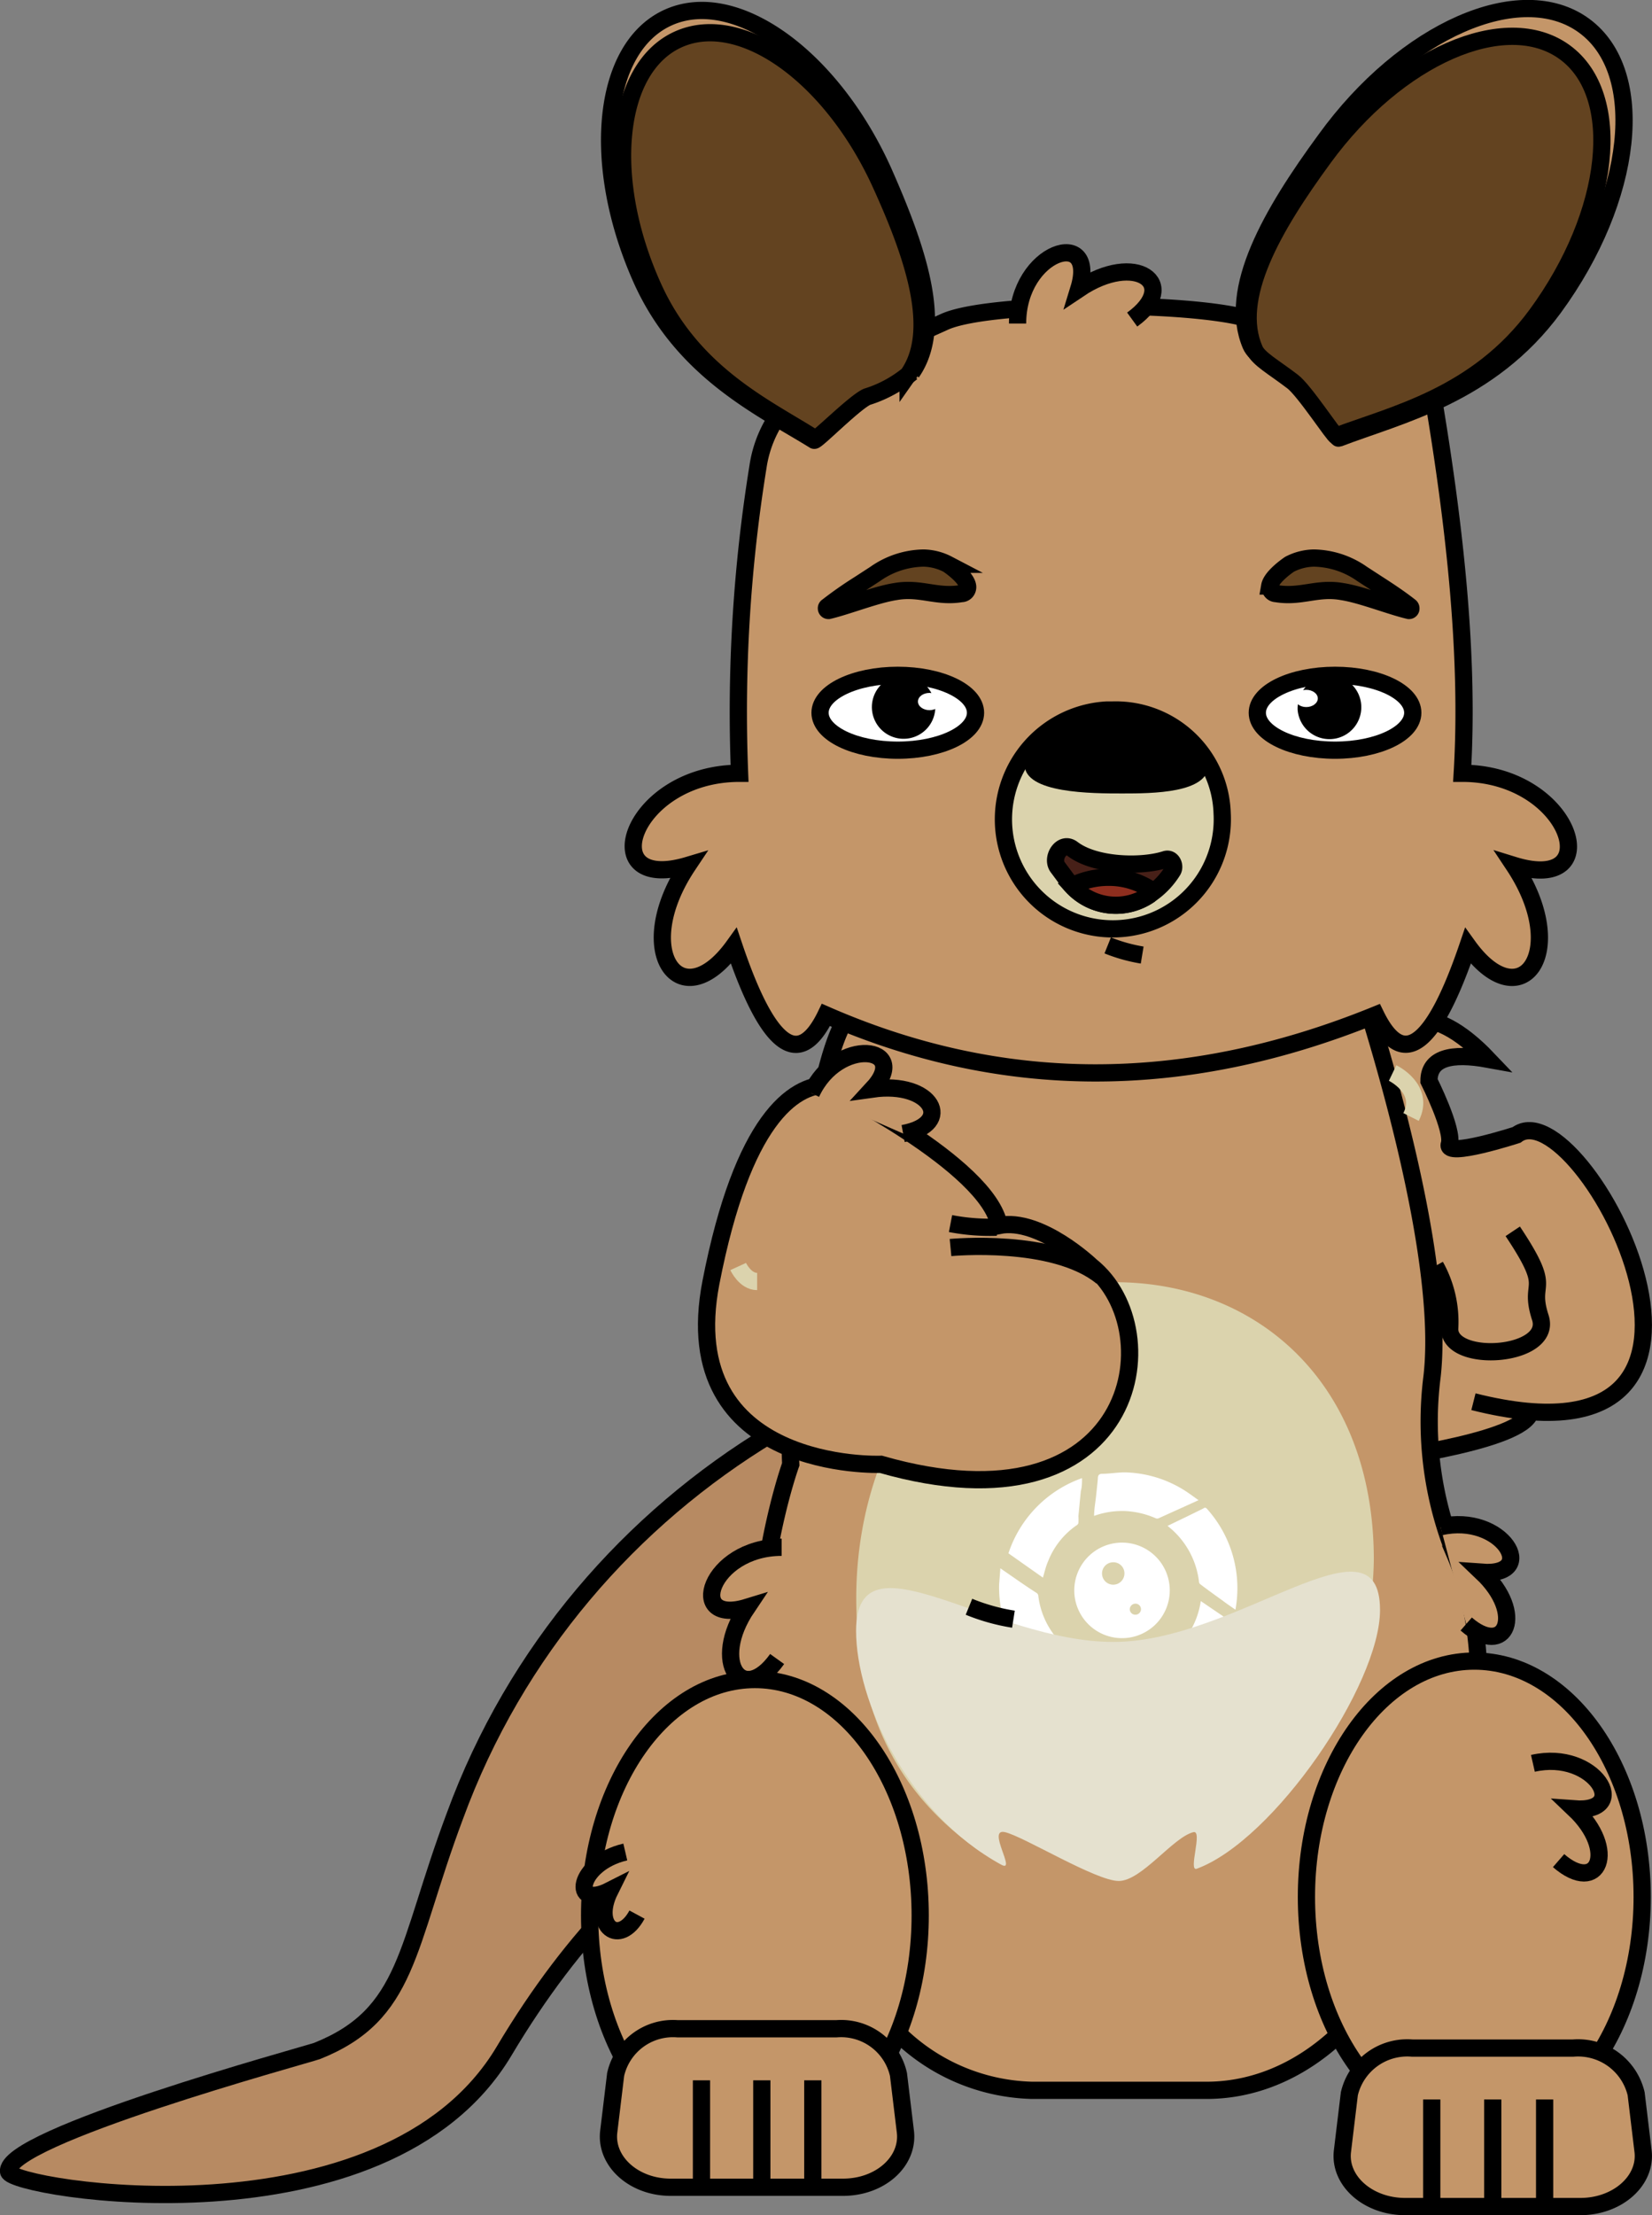 <svg id="Layer_1" data-name="Layer 1" xmlns="http://www.w3.org/2000/svg" viewBox="0 0 95.85 128.45"><rect x="0" y="0" width="95.85" height="128.45" fill="#808080" stroke="none"/><defs><style>.cls-1,.cls-6{fill:#c49669;}.cls-1,.cls-10,.cls-11,.cls-2,.cls-7,.cls-9{stroke:#000;}.cls-1,.cls-10,.cls-11,.cls-12,.cls-2,.cls-7,.cls-9{stroke-miterlimit:10;}.cls-2{fill:#b78a62;}.cls-3{fill:#dbd3ad;}.cls-4{fill:#fff;}.cls-5{fill:#e5e1cf;}.cls-12,.cls-7{fill:none;}.cls-8,.cls-9{fill:#634320;}.cls-10{fill:#472018;}.cls-11{fill:#8e2e1e;}.cls-12{stroke:#dbd3ad;}</style></defs><g id="Group_360" data-name="Group 360"><g id="Group_357" data-name="Group 357"><path id="Path_800" data-name="Path 800" class="cls-1" d="M716.58,400.6c18.29,4.61,6.23-18.32,2.5-15.47,0,0-4.16,1.35-3.9.54S714,382,714,382c0-1.33,1.28-1.65,3.42-1.26-1.6-1.68-3.1-2.48-4.48-2.32l-13.25,4.75,6,21.3,4.91-.44s8.29-1,9.22-2.66" transform="translate(-631.09 -319.32)"/><path id="Path_801" data-name="Path 801" class="cls-1" d="M714.37,392.73a6.64,6.64,0,0,1,.83,3.65c0,2.05,6,1.63,5.26-.66s.83-1.36-1.6-5" transform="translate(-631.09 -319.32)"/></g><path id="Path_802" data-name="Path 802" class="cls-2" d="M703.15,396.55l5.4,33c-7.48-7.13-31.84-18.79-48.21,8.7-6.92,11.61-28.58,8-28.75,7-.32-2,17.24-6.77,17.89-7,5.34-2.13,5.14-6,8-13.62C664.51,405.42,684.25,394.06,703.15,396.55Z" transform="translate(-631.09 -319.32)"/><path id="Path_803" data-name="Path 803" class="cls-1" d="M712.73,431.22c4-5.43,5.52-15.35,2.78-21.77a20.55,20.55,0,0,1-1.33-10.32c1-8.84-5.53-26.76-5.53-26.76A17.9,17.9,0,0,0,698,368.9c-5.92.28-14.37,6.38-17.33,8.87s-3.92,22.3-3.7,26.46c0,0-5.84,16,2.88,29.21l2.51,2.86a11.48,11.48,0,0,0,8.6,4.23h10.14c4.91,0,9.41-3.59,11.66-9.31h0" transform="translate(-631.09 -319.32)"/><path id="Path_804" data-name="Path 804" class="cls-3" d="M710.8,409.76a20.72,20.72,0,0,1-9.78,17.3c-.62.35.43-3.91-.23-3.67-1.37.51-3.5,4.89-5,4.89s-6.36-4.46-7.63-4.89.83,4-.24,3.26c-4.55-3.18-7.15-7.74-7.15-14.66,0-10.23,6.73-18.32,15-18.32S710.8,399.52,710.8,409.76Z" transform="translate(-631.09 -319.32)"/><g id="Group_358" data-name="Group 358"><path id="Path_805" data-name="Path 805" class="cls-4" d="M696.18,414.31a2.77,2.77,0,1,1,2.78-2.76,2.77,2.77,0,0,1-2.78,2.76Zm-.49-4.4a.65.65,0,1,0,.64.65h0a.64.64,0,0,0-.63-.65Zm1.28,2.4a.33.33,0,0,0-.33.32h0a.32.32,0,0,0,.33.32.32.32,0,1,0,0-.64Z" transform="translate(-631.09 -319.32)"/><path id="Path_806" data-name="Path 806" class="cls-4" d="M700.76,412.16l1,.68.93.63a.13.13,0,0,1,.06.18h0a6.87,6.87,0,0,1-4.26,4.36h-.06l.09-.92.18-1.57a.17.17,0,0,1,.07-.13A4.8,4.8,0,0,0,700.76,412.16Z" transform="translate(-631.09 -319.32)"/><path id="Path_807" data-name="Path 807" class="cls-4" d="M691.6,410.8l-2-1.41a6.93,6.93,0,0,1,4.27-4.36c0,.26,0,.51-.07.75l-.14,1.46a2.58,2.58,0,0,1,0,.39.22.22,0,0,1-.11.14,4.54,4.54,0,0,0-1.64,2.06C691.77,410.14,691.7,410.47,691.6,410.8Z" transform="translate(-631.09 -319.32)"/><path id="Path_808" data-name="Path 808" class="cls-4" d="M700.63,406.31l-2.32,1.05a.22.22,0,0,1-.16,0,5,5,0,0,0-1.78-.42,4.81,4.81,0,0,0-1.8.28c0-.37.07-.74.11-1.11s.08-.72.11-1.07c0-.15.05-.25.22-.26.49,0,1-.1,1.46-.08a6.78,6.78,0,0,1,3.39,1.07C700.11,405.93,700.36,406.12,700.63,406.31Z" transform="translate(-631.09 -319.32)"/><path id="Path_809" data-name="Path 809" class="cls-4" d="M697.67,415.64l-.18,2.42a6.9,6.9,0,0,1-6-1.38l.68-.33,1.32-.64.36-.17a.28.28,0,0,1,.18,0,4.41,4.41,0,0,0,2.61.33A9.4,9.4,0,0,0,697.67,415.64Z" transform="translate(-631.09 -319.32)"/><path id="Path_810" data-name="Path 810" class="cls-4" d="M689.13,410.26c.73.5,1.43,1,2.12,1.44a.22.22,0,0,1,.08.13,4.68,4.68,0,0,0,.56,1.74,4.81,4.81,0,0,0,1.18,1.4l-1,.49-1,.46c-.14.06-.24.08-.33-.06-.28-.4-.6-.78-.84-1.2a6.84,6.84,0,0,1-.84-3.46C689.08,410.9,689.11,410.59,689.13,410.26Z" transform="translate(-631.09 -319.32)"/><path id="Path_811" data-name="Path 811" class="cls-4" d="M698.83,407.8l1.08-.52,1-.49a.13.13,0,0,1,.19,0h0a6.88,6.88,0,0,1,1.67,5.87l0,0c-.26-.18-.51-.35-.76-.54-.42-.3-.85-.61-1.27-.93a.2.2,0,0,1-.08-.12A4.81,4.81,0,0,0,698.83,407.8Z" transform="translate(-631.09 -319.32)"/></g><path id="Path_812" data-name="Path 812" class="cls-5" d="M711.16,412.68c0,4.33-6.15,13.35-10.63,15-.53.2.37-2.26-.2-2.12-1.19.3-3,2.83-4.33,2.83s-5.51-2.58-6.6-2.83.7,2.38-.21,1.89c-5.49-3-8.43-9.57-8.43-13.57,0-5.92,7.77.65,14.94.65S711.16,406.76,711.16,412.68Z" transform="translate(-631.09 -319.32)"/><g id="Group_359" data-name="Group 359"><path id="Path_813" data-name="Path 813" class="cls-6" d="M685.85,338l-6.69,3a7,7,0,0,0-4.09,5.38A89.1,89.1,0,0,0,674,364.16c-6.34,0-8.55,7-3,5.34-3.34,5-.41,8.95,2.67,4.67,2,5.94,3.8,7.19,5.34,4,10.06,4.4,20.66,4.57,31.9,0,1.55,3.18,3.33,1.93,5.35-4,3.08,4.28,6,.34,2.67-4.67,5.54,1.71,3.33-5.34-3-5.34.4-6.56-.38-14-1.67-21.7L704.06,338c-2.66-1.18-15.55-1.22-18.21,0" transform="translate(-631.09 -319.32)"/><path id="Path_814" data-name="Path 814" class="cls-7" d="M685.85,338l-6.69,3a7,7,0,0,0-4.09,5.38A89.1,89.1,0,0,0,674,364.16c-6.34,0-8.55,7-3,5.34-3.34,5-.41,8.95,2.67,4.67,2,5.94,3.8,7.19,5.34,4,10.06,4.4,20.66,4.57,31.9,0,1.55,3.18,3.33,1.93,5.35-4,3.08,4.28,6,.34,2.67-4.67,5.54,1.71,3.33-5.34-3-5.34.4-6.56-.38-14-1.67-21.7L704.06,338C701.4,336.77,688.51,336.73,685.85,338Z" transform="translate(-631.09 -319.32)"/><path id="Path_815" data-name="Path 815" class="cls-4" d="M687.69,360.65c0,1.2-2,2.17-4.51,2.17s-4.51-1-4.51-2.17,2-2.17,4.51-2.17,4.51,1,4.51,2.17" transform="translate(-631.09 -319.32)"/><ellipse id="Ellipse_166" data-name="Ellipse 166" class="cls-7" cx="52.09" cy="41.33" rx="4.51" ry="2.17"/><path id="Path_816" data-name="Path 816" class="cls-3" d="M702,366.49a6.35,6.35,0,1,1-6.68-6h.34a6.18,6.18,0,0,1,6.34,6" transform="translate(-631.09 -319.32)"/><path id="Path_817" data-name="Path 817" class="cls-7" d="M702,366.49a6.35,6.35,0,1,1-6.68-6h.34A6.18,6.18,0,0,1,702,366.49Z" transform="translate(-631.09 -319.32)"/><path id="Path_818" data-name="Path 818" d="M701.21,363.66c0,1.66-3.26,1.67-5,1.67s-5.67,0-5.67-1.67,3.42-3.18,5.17-3.18,5.51,1.52,5.51,3.18" transform="translate(-631.09 -319.32)"/><path id="Path_819" data-name="Path 819" class="cls-6" d="M668.34,335.57c-3-6.66-2.35-13.48,1.51-15.23s9.45,2.22,12.47,8.88c2,4.51,3.55,9,1.67,11.7a7.45,7.45,0,0,1-2.53,1.35c-.77.35-3,2.64-3.13,2.58-3-1.88-7.57-3.94-10-9.27" transform="translate(-631.09 -319.32)"/><path id="Path_820" data-name="Path 820" class="cls-7" d="M668.34,335.57c-3-6.66-2.35-13.48,1.51-15.23s9.45,2.22,12.47,8.88c2,4.51,3.55,9,1.67,11.7a7.45,7.45,0,0,1-2.53,1.35c-.77.35-3,2.64-3.13,2.58C675.35,343,670.76,340.9,668.34,335.57Z" transform="translate(-631.09 -319.32)"/><path id="Path_821" data-name="Path 821" class="cls-6" d="M721.25,337.16c4.64-6.34,5.43-13.66,1.75-16.35s-10.41.26-15,6.6c-3.15,4.29-5.71,8.72-4.33,11.93.25.57,1.18,1.11,2.37,2,.73.53,2.61,3.43,2.72,3.39,3.55-1.32,8.82-2.48,12.54-7.55" transform="translate(-631.09 -319.32)"/><path id="Path_822" data-name="Path 822" class="cls-7" d="M721.25,337.16c4.64-6.34,5.43-13.66,1.75-16.35s-10.41.26-15,6.6c-3.15,4.29-5.71,8.72-4.33,11.93.25.57,1.18,1.11,2.37,2,.73.53,2.61,3.43,2.72,3.39C712.25,343.39,717.53,342.23,721.25,337.16Z" transform="translate(-631.09 -319.32)"/><path id="Path_823" data-name="Path 823" class="cls-8" d="M669,336c-2.86-6.29-2.22-12.73,1.43-14.39s8.91,2.1,11.77,8.39c1.94,4.26,3.35,8.53,1.58,11.05a7.09,7.09,0,0,1-2.39,1.28c-.73.33-2.87,2.49-3,2.43-2.81-1.77-7.15-3.72-9.43-8.76" transform="translate(-631.09 -319.32)"/><path id="Path_824" data-name="Path 824" class="cls-7" d="M669,336c-2.86-6.29-2.22-12.73,1.43-14.39s8.91,2.1,11.77,8.39c1.94,4.26,3.35,8.53,1.58,11.05a7.09,7.09,0,0,1-2.39,1.28c-.73.33-2.87,2.49-3,2.43C675.64,343,671.3,341.07,669,336Z" transform="translate(-631.09 -319.32)"/><path id="Path_825" data-name="Path 825" class="cls-8" d="M720.24,337.57c4.33-5.9,5.06-12.72,1.64-15.22s-9.7.24-14,6.14c-2.93,4-5.32,8.12-4,11.11.23.53,1.1,1,2.2,1.84.68.5,2.43,3.2,2.54,3.16,3.3-1.23,8.21-2.31,11.67-7" transform="translate(-631.09 -319.32)"/><path id="Path_826" data-name="Path 826" class="cls-7" d="M720.24,337.57c4.33-5.9,5.06-12.72,1.64-15.22s-9.7.24-14,6.14c-2.93,4-5.32,8.12-4,11.11.23.53,1.1,1,2.2,1.84.68.5,2.43,3.2,2.54,3.16C711.87,343.37,716.78,342.29,720.24,337.57Z" transform="translate(-631.09 -319.32)"/><path id="Path_827" data-name="Path 827" d="M685.35,360.48a1.84,1.84,0,1,1-1.83-2,1.93,1.93,0,0,1,1.83,2" transform="translate(-631.09 -319.32)"/><path id="Path_828" data-name="Path 828" class="cls-4" d="M704.05,360.65c0,1.2,2,2.17,4.5,2.17s4.51-1,4.51-2.17-2-2.17-4.51-2.17-4.5,1-4.5,2.17" transform="translate(-631.09 -319.32)"/><ellipse id="Ellipse_167" data-name="Ellipse 167" class="cls-7" cx="77.46" cy="41.33" rx="4.51" ry="2.17"/><path id="Path_829" data-name="Path 829" d="M706.38,360.48a1.85,1.85,0,1,0,1.84-2,1.93,1.93,0,0,0-1.84,2" transform="translate(-631.09 -319.32)"/><path id="Path_830" data-name="Path 830" class="cls-4" d="M685.68,360c0,.28-.3.5-.66.5s-.67-.22-.67-.5.3-.5.67-.5.66.23.66.5" transform="translate(-631.09 -319.32)"/><path id="Path_831" data-name="Path 831" class="cls-4" d="M707.55,359.82c0,.27-.3.5-.67.5s-.66-.23-.66-.5.3-.5.66-.5.67.22.67.5" transform="translate(-631.09 -319.32)"/><path id="Path_832" data-name="Path 832" class="cls-9" d="M704.76,353.3c.09-.52,1-1.16,1.15-1.26a3.17,3.17,0,0,1,1.41-.36,5,5,0,0,1,2.8.92l.94.61c.62.4,1.24.81,1.84,1.28a.13.13,0,0,1,.05.11.11.11,0,0,1-.11.12h0c-1.11-.26-2.77-.93-3.9-1.1-1.43-.25-2.37.36-3.81.12a.35.35,0,0,1-.33-.44Z" transform="translate(-631.09 -319.32)"/><path id="Path_833" data-name="Path 833" class="cls-9" d="M687.23,353.3c-.08-.52-1-1.16-1.15-1.26a3.17,3.17,0,0,0-1.41-.36,5,5,0,0,0-2.8.92l-.94.61a22.31,22.31,0,0,0-1.83,1.28.11.11,0,0,0-.06.11.12.12,0,0,0,.12.12h0c1.11-.26,2.77-.93,3.9-1.1,1.44-.25,2.38.36,3.81.12a.36.36,0,0,0,.26-.11A.39.39,0,0,0,687.23,353.3Z" transform="translate(-631.09 -319.32)"/><path id="Path_834" data-name="Path 834" class="cls-6" d="M696.78,337.85c2.83-2.05.22-4-3.1-1.77,1.13-3.68-3.55-2.22-3.55,2" transform="translate(-631.09 -319.32)"/><path id="Path_835" data-name="Path 835" class="cls-7" d="M696.78,337.85c2.83-2.05.22-4-3.1-1.77,1.13-3.68-3.55-2.22-3.55,2" transform="translate(-631.09 -319.32)"/><path id="Path_836" data-name="Path 836" class="cls-10" d="M692.46,369.61c-.4-.54.23-1.53.85-1.07,1.3,1,4,1.07,5.4.62.37-.12.59.37.42.65a4.54,4.54,0,0,1-1.36,1.4,3.45,3.45,0,0,1-4.61-.66Z" transform="translate(-631.09 -319.32)"/><path id="Path_837" data-name="Path 837" class="cls-11" d="M695.4,370.19a4.72,4.72,0,0,0-2.12.5,3.46,3.46,0,0,0,4.49.53L698,371A4.44,4.44,0,0,0,695.4,370.19Z" transform="translate(-631.09 -319.32)"/></g><path id="Path_838" data-name="Path 838" class="cls-1" d="M716.16,413.49c2.3,2,3.45-.59.91-3,3.36.25,1.2-3.46-2.4-2.64" transform="translate(-631.09 -319.32)"/><path id="Path_839" data-name="Path 839" class="cls-1" d="M676.18,415.52c-2,2.79-3.91.22-1.74-3-3.61,1.11-2.17-3.48,2-3.48" transform="translate(-631.09 -319.32)"/><ellipse id="Ellipse_168" data-name="Ellipse 168" class="cls-1" cx="85.54" cy="110" rx="9.74" ry="13.68"/><ellipse id="Ellipse_169" data-name="Ellipse 169" class="cls-1" cx="43.8" cy="111.07" rx="9.59" ry="13.68"/><path id="Path_840" data-name="Path 840" class="cls-1" d="M682.2,404.23s-12,.47-9.86-10.55c1.84-9.45,4.78-11.43,6.72-11.45,0,0,9.36,4.63,10,8.15,2.37-.47,5.33,2.35,5.33,2.35C699.1,396.49,697,408.46,682.2,404.23Z" transform="translate(-631.09 -319.32)"/><path id="Path_841" data-name="Path 841" class="cls-1" d="M686.24,391.66s6-.58,8.78,1.7" transform="translate(-631.09 -319.32)"/><path id="Path_842" data-name="Path 842" class="cls-1" d="M688.91,390.48a12,12,0,0,1-2.67-.21" transform="translate(-631.09 -319.32)"/><path id="Path_843" data-name="Path 843" class="cls-1" d="M680,446.15H670c-2.13,0-3.8-1.5-3.59-3.23l.4-3.31a3.41,3.41,0,0,1,3.59-2.65h9.22a3.41,3.41,0,0,1,3.6,2.65l.4,3.31C683.83,444.65,682.17,446.15,680,446.15Z" transform="translate(-631.09 -319.32)"/><line id="Line_31" data-name="Line 31" class="cls-7" x1="40.7" y1="120.63" x2="40.7" y2="126.83"/><line id="Line_32" data-name="Line 32" class="cls-7" x1="47.16" y1="120.63" x2="47.16" y2="126.83"/><line id="Line_33" data-name="Line 33" class="cls-7" x1="44.2" y1="120.63" x2="44.2" y2="126.83"/><path id="Path_844" data-name="Path 844" class="cls-1" d="M722.78,447.27H712.62c-2.16,0-3.85-1.5-3.64-3.22l.4-3.32a3.45,3.45,0,0,1,3.64-2.65h9.35a3.46,3.46,0,0,1,3.65,2.65l.4,3.32C726.63,445.77,724.94,447.27,722.78,447.27Z" transform="translate(-631.09 -319.32)"/><line id="Line_34" data-name="Line 34" class="cls-7" x1="83.07" y1="121.74" x2="83.07" y2="127.95"/><line id="Line_35" data-name="Line 35" class="cls-7" x1="89.62" y1="121.74" x2="89.62" y2="127.95"/><line id="Line_36" data-name="Line 36" class="cls-7" x1="86.61" y1="121.74" x2="86.61" y2="127.95"/><path id="Path_845" data-name="Path 845" class="cls-12" d="M711.89,381.54s1.9.91,1.07,2.55" transform="translate(-631.09 -319.32)"/><path id="Path_846" data-name="Path 846" class="cls-12" d="M673.92,392.76s.4.87,1.1.87" transform="translate(-631.09 -319.32)"/><path id="Path_847" data-name="Path 847" class="cls-12" d="M693.6,375.3" transform="translate(-631.09 -319.32)"/><path id="Path_848" data-name="Path 848" class="cls-1" d="M689.89,413.21a11.64,11.64,0,0,1-2.58-.72" transform="translate(-631.09 -319.32)"/><path id="Path_849" data-name="Path 849" class="cls-1" d="M697.36,374.7a9.55,9.55,0,0,1-2-.56" transform="translate(-631.09 -319.32)"/><path id="Path_850" data-name="Path 850" class="cls-1" d="M668.05,430.34c-1,1.85-2.63.73-1.57-1.4-2.3,1.17-1.91-1.58.89-2.23" transform="translate(-631.09 -319.32)"/><path id="Path_851" data-name="Path 851" class="cls-1" d="M721.52,427.21c2.3,2,3.45-.59.91-3,3.36.25,1.2-3.46-2.4-2.64" transform="translate(-631.09 -319.32)"/><path id="Path_852" data-name="Path 852" class="cls-1" d="M683.49,385.05c3-.55,1.69-3.07-1.78-2.58,2.29-2.47-2-3.09-3.55.24" transform="translate(-631.09 -319.32)"/></g></svg>